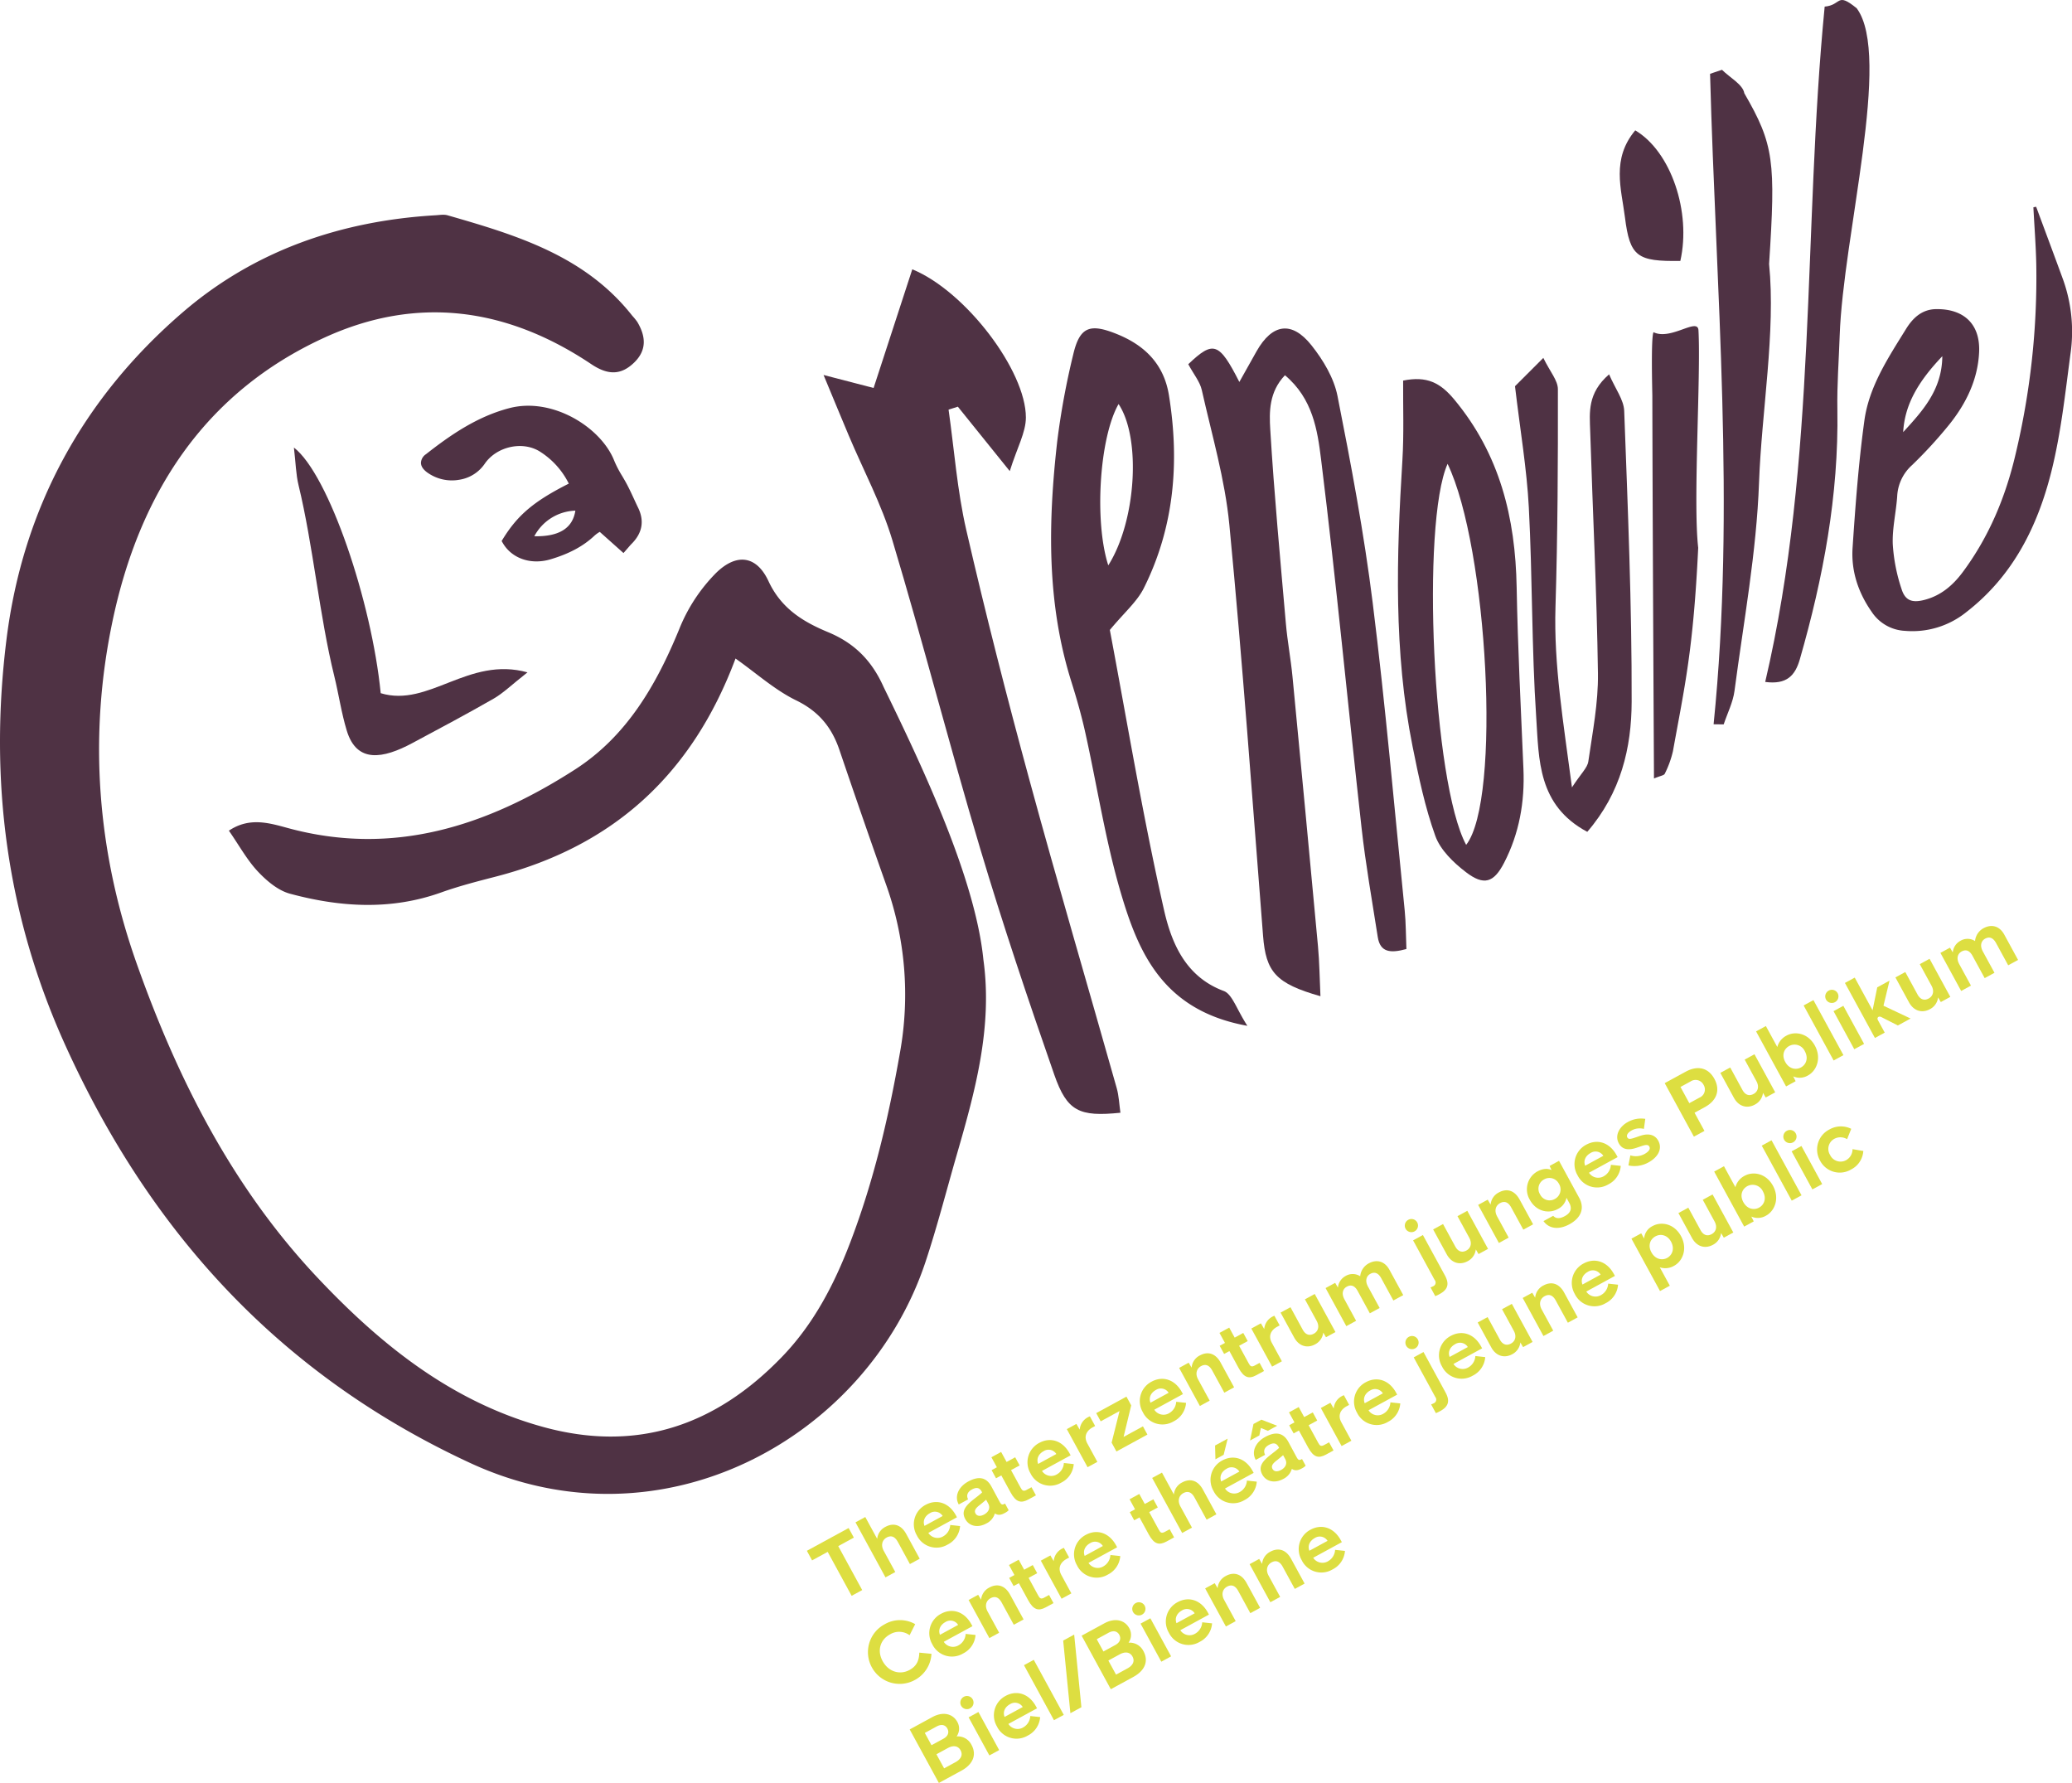 <svg id="Logo" xmlns="http://www.w3.org/2000/svg" xmlns:xlink="http://www.w3.org/1999/xlink" width="817.197" height="703.1" viewBox="0 0 817.197 703.1">
  <defs>
    <clipPath id="clip-path">
      <path id="Path_14" data-name="Path 14" d="M0,262.867H817.2v-703.1H0Z" transform="translate(0 440.233)" fill="none"/>
    </clipPath>
  </defs>
  <g id="Logo-2" data-name="Logo" clip-path="url(#clip-path)">
    <g id="Group_2" data-name="Group 2" transform="translate(730.576 81.538)">
      <path id="Path_1" data-name="Path 1" d="M27.1,0c3.56,9.615,7.158,19.216,10.672,28.849a60.919,60.919,0,0,1,2.865,29.179c-2.059,15.49-3.731,31.156-7.5,46.265C27.714,125.972,18,145.551-.392,159.808a33.911,33.911,0,0,1-24.243,7.425A16.669,16.669,0,0,1-37.718,159.8c-5.384-7.66-8.19-16.185-7.577-25.359,1.116-16.749,2.37-33.53,4.654-50.148,1.846-13.428,9.431-24.8,16.423-36.1,2.466-3.985,6-7.736,11.807-7.827,11.074-.176,17.571,5.983,17.014,17.1C4.061,68.273-.555,77.631-7.185,85.9A175.982,175.982,0,0,1-21.864,101.9a17.626,17.626,0,0,0-5.829,12.122c-.409,6.349-1.988,12.694-1.754,18.993a68.868,68.868,0,0,0,3.463,17.722c1.439,4.6,4.186,5.52,8.952,4.307,6.479-1.65,11.268-5.7,15.19-10.98C8.539,130.1,15.071,114.367,18.986,97.577A300.5,300.5,0,0,0,27.15,22.562C26.987,15.107,26.4,7.66,26.014.209L27.1,0M-25.339,88.871c7.569-8.279,15.319-16.6,15.433-29.936-9.357,9.838-14.815,18.908-15.433,29.936" transform="translate(45.378)" fill="#4f3244"/>
    </g>
    <g id="Group_3" data-name="Group 3" transform="translate(0 84.689)">
      <path id="Path_2" data-name="Path 2" d="M130.3,69.641c-4.641-10.413-11.453-17.321-21.909-21.663C98.576,43.9,89.914,38.69,84.875,27.852c-4.649-10-12.464-11.2-20.584-3.324A66.447,66.447,0,0,0,49.721,46.65C40.659,68.788,28.957,89.022,8.567,102.129c-34.608,22.245-71.7,34.459-113.4,23.048-7.476-2.046-15.121-4.279-23.109,1.073,4.135,5.967,7.182,11.582,11.413,16.086,3.469,3.694,7.958,7.5,12.665,8.77,19.809,5.336,39.781,6.617,59.657-.494,6.994-2.5,14.235-4.363,21.44-6.222,45.973-11.86,77.348-39.818,94.641-86.022,8.3,5.865,15.5,12.4,23.9,16.493,8.912,4.338,14.05,10.627,17.083,19.573q8.933,26.333,18.205,52.55a128.774,128.774,0,0,1,5.651,66.877c-4.509,25.674-10.354,50.612-19.648,74.916-6.352,16.607-14.455,32.084-26.793,44.888-26.036,27.026-57.05,37.943-94.191,27.75-36.238-9.945-64.312-32.576-89.294-59.133-33.352-35.457-54.966-78.083-71.083-123.591-15.626-44.125-19.116-89.654-9.514-135.2C-163.353-6.125-137.971-46.426-90.06-68.273-53.456-84.964-18.1-79.863,15-57.706c6.443,4.312,11.681,4.478,16.969-.712,5.028-4.935,4.477-10.372,1.174-15.939a24.576,24.576,0,0,0-2.009-2.468C12.537-100.463-14.5-108.6-41.688-116.416c-1.471-.422-3.178-.105-4.769-.011-37.23,2.183-71.335,13.888-99.569,38.158C-185.4-44.423-209.193-.982-215.648,50.748c-6.914,55.405-.117,108.8,23.318,160.4,33.7,74.213,85.167,130.006,159.538,164.445,75.879,35.138,156.59-10.062,179.584-79.276,4.681-14.086,8.35-28.508,12.483-42.777,7.233-24.972,14.019-50.061,10.354-76.442-3.175-31.921-23.882-75.805-39.329-107.458" transform="translate(218.218 116.63)" fill="#4f3244"/>
    </g>
    <g id="Group_4" data-name="Group 4" transform="translate(468.654 129.537)">
      <path id="Path_3" data-name="Path 3" d="M0,5.268c9.885-9.405,12.13-8.723,20.146,7C22.794,7.544,24.849,3.85,26.932.17c6.189-10.927,13.916-12.136,21.708-2.3,4.614,5.821,8.813,12.85,10.21,19.9C64.207,44.8,69.323,71.951,72.728,99.279c5.029,40.348,8.549,80.882,12.627,121.345.494,4.9.454,9.851.68,15.257-6.315,1.72-10.354,1.353-11.306-4.755-2.241-14.361-4.787-28.692-6.395-43.125-5.4-48.418-9.974-96.935-15.963-145.278C50.956,31.291,49.106,18.8,38.128,9.615c-6.305,6.626-6.214,14.43-5.791,21.424,1.543,25.531,3.935,51.007,6.158,76.49.61,6.992,1.934,13.919,2.608,20.906q5.139,53.2,10.06,106.412c.583,6.331.639,12.711.966,19.644-17.653-5.015-21.515-9.576-22.633-23.807-4.253-54.067-8.1-108.175-13.3-162.15-1.722-17.894-6.909-35.462-10.868-53.1C4.6,12.179,2.169,9.291,0,5.268" transform="translate(0 8.823)" fill="#4f3244"/>
    </g>
    <g id="Group_5" data-name="Group 5" transform="translate(414.552 129.472)">
      <path id="Path_4" data-name="Path 4" d="M28.943,102.835c-33.118-5.976-42.857-28.58-49.831-52.155C-27.037,29.895-30.3,8.263-35.021-12.953c-1.493-6.7-3.384-13.328-5.446-19.878-9.789-31.081-9.2-62.81-5.611-94.624A300.664,300.664,0,0,1-39.769-161.8c2.576-11.065,6.591-12.456,17.218-8.171,11.207,4.518,18.613,12.042,20.564,24.185C2.238-119.5.136-93.9-11.873-69.819c-2.709,5.43-7.759,9.694-13.43,16.548,6.7,35.435,12.929,73.13,21.347,110.33C-1.043,69.933,4.427,83.449,19.63,89.1c3.354,1.246,5,7.1,9.313,13.738M-25.918-78.75c10.969-17.289,13.061-50.09,4.058-63.611-7.548,13.222-9.656,46.268-4.058,63.611" transform="translate(48.472 172.221)" fill="#4f3244"/>
    </g>
    <g id="Group_6" data-name="Group 6" transform="translate(551.347 149.495)">
      <path id="Path_5" data-name="Path 5" d="M.766.219C10.126-1.664,15.4,1.032,20.945,7.7c17.988,21.639,24.091,46.64,24.594,73.959.441,23.9,1.653,47.8,2.674,71.686.556,13.013-1.631,25.437-7.615,37.019-4.076,7.887-7.958,9.158-15.126,3.657-4.866-3.732-10.023-8.714-12.01-14.232-4.095-11.375-6.586-23.394-8.973-35.3C-3,107.138-1.855,69.439.472,31.692,1.114,21.269.7,10.779.766.219M25.625,183.307C39.566,165.5,34.145,66,18.3,33.051c-10.459,23.39-5.94,125.712,7.326,150.256" transform="translate(1.282 0.367)" fill="#4f3244"/>
    </g>
    <g id="Group_7" data-name="Group 7" transform="translate(597.516 141.134)">
      <path id="Path_6" data-name="Path 6" d="M10.657,69.874c-19.6-10.44-19.041-28.62-20.133-45.061-1.83-27.558-1.469-55.254-2.918-82.845-.8-15.27-3.407-30.447-5.453-47.816l11.17-11.172c2.64,5.449,5.742,8.888,5.746,12.333.05,28.623-.072,57.26-.95,85.867-.7,22.845,3.055,45.053,6.5,71.172,3.566-5.491,6.085-7.7,6.451-10.217,1.672-11.53,3.956-23.164,3.795-34.731-.442-31.9-2.07-63.773-3.062-95.664-.224-7.185-1.158-14.8,7.458-22.275,2.448,5.7,5.8,10.009,5.962,14.435,1.418,38.224,3.036,76.47,2.937,114.706C28.118,36.646,23.943,54.5,10.657,69.874" transform="translate(17.847 117.02)" fill="#4f3244"/>
    </g>
    <g id="Group_8" data-name="Group 8" transform="translate(674.45 27.525)">
      <path id="Path_7" data-name="Path 7" d="M.521,96.492C9.2,11,1.415-74.513-.872-160.018q2.348-.793,4.7-1.581c3.06,3.065,8.27,5.8,8.808,9.252,11.731,20.248,12.4,26.879,9.771,67.337,2.669,26.528-2.961,58.223-3.966,86.17-.987,27.475-6.074,54.814-9.677,82.171-.594,4.509-2.8,8.806-4.261,13.2q-1.991-.019-3.982-.042" transform="translate(0.872 161.599)" fill="#4f3244"/>
    </g>
    <g id="Group_9" data-name="Group 9" transform="translate(696.205 0)">
      <path id="Path_8" data-name="Path 8" d="M8.766.977c6.807-.62,4.56-5.938,12.644.658,13.932,18.809-5.4,89.815-6.724,129.107-.34,10.1-1.076,19.111-.91,29.222.551,33.721-5.583,66.288-14.8,98.368-1.861,6.479-5.2,10.075-13.662,8.953C5.9,179.3.11,89.6,8.766.977" transform="translate(14.681 1.636)" fill="#4f3244"/>
    </g>
    <g id="Group_10" data-name="Group 10" transform="translate(115.921 176.492)">
      <path id="Path_9" data-name="Path 9" d="M34.442,33.143C28.06,38.158,24.872,41.33,21.106,43.5,10.554,49.563-.211,55.263-10.942,61.016-22.6,67.269-32.9,69.033-36.823,56.164c-2.151-7.054-3.189-14.443-4.961-21.623-5.826-23.612-8.34-51.606-14.08-75.24-1.024-4.21-1.094-8.653-1.818-14.807,13.708,10.555,30.676,60.752,34.229,96.86,18.99,5.77,34.523-14.671,57.894-8.211" transform="translate(57.681 55.506)" fill="#4f3244"/>
    </g>
    <g id="Group_11" data-name="Group 11" transform="translate(651.51 128.624)">
      <path id="Path_10" data-name="Path 10" d="M.24.89C7.079,4.252,17.676-5.078,17.961.122c.989,17.963-2.18,67.923-.1,85.77-1.944,40.5-5.342,54.6-9.968,80.244A39.538,39.538,0,0,1,4.675,175c-.3.672-1.762.824-4.259,1.877C.16,126.153-.121,76.076-.231,26-.234,24.342-.836,2.823.24.89" transform="translate(0.402 1.491)" fill="#4f3244"/>
    </g>
    <g id="Group_12" data-name="Group 12" transform="translate(166.026 160.002)">
      <path id="Path_11" data-name="Path 11" d="M32.028,15.052c-.533-1.1-1.048-2.217-1.562-3.332-.84-1.819-1.683-3.637-2.6-5.413-.66-1.286-1.394-2.536-2.127-3.785A42.618,42.618,0,0,1,22.61-3.485C17.408-16.733-1.85-28.721-18.8-24.259c-12.785,3.335-23.37,10.712-32.9,18.189A4.262,4.262,0,0,0-53.638-2.7c.018,1.342.819,2.578,2.445,3.782A16.656,16.656,0,0,0-38.473,3.967a14.877,14.877,0,0,0,9.955-6.254c4.587-6.738,14.618-9.1,21.476-5.04A31.392,31.392,0,0,1,4.669,5.5C-9.1,12.452-15.525,17.9-21.405,27.462l-.415.676.4.687c3.55,6.192,11.1,8.813,18.814,6.548,7.479-2.218,13.039-5.213,17.5-9.431a12.33,12.33,0,0,1,1.944-1.389c.013-.006.027-.016.04-.024l9.362,8.35,1.9-2.182c.521-.6.917-1.07,1.351-1.5,4.18-4.208,5.032-8.966,2.543-14.139M7.263,16.159C6.179,23.119.838,26.446-8.93,26.253A19,19,0,0,1,7.263,16.159" transform="translate(53.638 25.209)" fill="#4f3244"/>
    </g>
    <g id="Group_13" data-name="Group 13" transform="translate(324.811 106.196)">
      <path id="Path_12" data-name="Path 12" d="M43.775,124.351c-16.206,1.643-21.029-.466-26.1-15.024C7.371,79.795-2.613,50.116-11.549,20.152c-12.039-40.373-22.506-81.21-34.621-121.561-4.261-14.19-11.4-27.531-17.194-41.271-2.785-6.6-5.51-13.232-9.948-23.9,10.014,2.6,15.747,4.09,19.739,5.125,5.108-15.664,10.169-31.184,15.259-46.8,21.091,8.663,44.815,40.062,44.8,58.421,0,5.9-3.389,11.713-6.358,21.165-8.655-10.744-14.564-18.076-20.472-25.408l-3.665,1.164c2.247,15.811,3.4,31.866,6.968,47.385C-9.428-72.461-1.008-39.549,7.909-6.794c11.049,40.589,22.962,80.946,34.4,121.43.88,3.116.989,6.446,1.461,9.715" transform="translate(73.312 208.255)" fill="#4f3244"/>
    </g>
    <g id="Group_14" data-name="Group 14" transform="translate(638.831 51.409)">
      <path id="Path_13" data-name="Path 13" d="M2.284,0C16.417,8.35,24.42,32.247,20.07,51.481,3.006,51.75.173,49.8-1.782,34.258-3.2,23.014-7.172,11.3,2.284,0" transform="translate(3.825)" fill="#4f3244"/>
    </g>
  </g>
  <g id="Theaterzentrum">
    <g id="Group_16" data-name="Group 16" transform="translate(318.229 602.572)">
      <path id="Path_15" data-name="Path 15" d="M4.626,2.666,14.075,20,9.911,22.267.464,4.934-5.689,8.29-7.748,4.512,8.721-4.465,10.78-.689Z" transform="translate(7.748 4.465)" fill="#ddde41"/>
    </g>
    <g id="Group_23" data-name="Group 23" clip-path="url(#clip-path)">
      <g id="Group_17" data-name="Group 17" transform="translate(337.407 598.219)">
        <path id="Path_16" data-name="Path 16" d="M5.868,8.114,2,10.221l-11.83-21.7,3.863-2.1,4.7,8.621A5.927,5.927,0,0,1,1.979-9.7c3.122-1.7,6.181-.9,8.206,2.814L15.5,2.864,11.635,4.971,6.872-3.77C5.7-5.91,4.215-6.45,2.461-5.493.767-4.57.05-2.559,1.314-.24Z" transform="translate(9.827 13.589)" fill="#ddde41"/>
      </g>
      <g id="Group_18" data-name="Group 18" transform="translate(360.43 592.319)">
        <path id="Path_17" data-name="Path 17" d="M6.2,1.959l.42.773L-4.68,8.891a4.318,4.318,0,0,0,5.927,1.321A5.446,5.446,0,0,0,3.953,5.765l3.894.423A8.879,8.879,0,0,1,2.923,13.5,8.6,8.6,0,0,1-9.223,9.825,8.629,8.629,0,0,1-5.768-2.163c4.4-2.4,9.226-.9,11.966,4.122M-6.187,6.126.978,2.22A3.6,3.6,0,0,0-4.03,1.1C-5.9,2.116-7,3.988-6.187,6.126" transform="translate(10.379 3.282)" fill="#ddde41"/>
      </g>
      <g id="Group_19" data-name="Group 19" transform="translate(377.411 582.895)">
        <path id="Path_18" data-name="Path 18" d="M5.594,5.206a6.428,6.428,0,0,1-3.45,4C-.889,10.86-4.433,10.439-6.071,7.439-7.691,4.463-6.178,2.289-2.682-.426l.973-.762a28.432,28.432,0,0,0,2.281-1.9L.394-3.414C-.481-5.019-1.671-5.22-3.484-4.23c-1.723.939-2.265,2.353-1.468,3.884L-8.638,1.665c-1.827-3.209-.1-6.967,3.71-9.041C-1-9.515,2.172-9.28,4.28-5.34L7.428.5c.728,1.338,1.08,1.417,2.18.816l1.426,2.618A5.23,5.23,0,0,1,9.571,5c-1.4.763-2.643,1.1-3.977.2m-4.213.407c1.605-.875,2.6-2.456,1.573-4.33L2.144-.2C1.512.335.673,1.061-.623,2.077-2.244,3.348-2.546,4.283-2.043,5.2c.6,1.1,1.878,1.254,3.424.41" transform="translate(9.369 8.718)" fill="#ddde41"/>
      </g>
      <g id="Group_20" data-name="Group 20" transform="translate(391.011 572.564)">
        <path id="Path_19" data-name="Path 19" d="M6.566,6.4,3.594,8.02c-2.943,1.605-4.916,1.1-7.04-2.795l-3.646-6.69L-9.173-.329l-1.75-3.212,2.081-1.136L-11-8.629l3.836-2.091,2.155,3.954,3.389-1.848L.133-5.4-3.256-3.555.553,3.432c.567,1.04,1.052,1.508,2.3.827l1.961-1.07Z" transform="translate(10.997 10.72)" fill="#ddde41"/>
      </g>
      <g id="Group_21" data-name="Group 21" transform="translate(405.26 567.883)">
        <path id="Path_20" data-name="Path 20" d="M6.2,1.959l.42.771-11.3,6.158A4.314,4.314,0,0,0,1.246,10.21,5.444,5.444,0,0,0,3.953,5.765l3.894.423A8.874,8.874,0,0,1,2.925,13.5,8.6,8.6,0,0,1-9.223,9.824,8.628,8.628,0,0,1-5.768-2.163c4.4-2.4,9.226-.9,11.966,4.122M-6.187,6.125.978,2.218A3.6,3.6,0,0,0-4.031,1.094C-5.9,2.114-7,3.988-6.187,6.125" transform="translate(10.379 3.282)" fill="#ddde41"/>
      </g>
      <g id="Group_22" data-name="Group 22" transform="translate(420.754 558.537)">
        <path id="Path_21" data-name="Path 21" d="M4.5,6.708.64,8.815-7.544-6.2l3.776-2.059L-2.46-6A6.05,6.05,0,0,1,.865-10.937a3.751,3.751,0,0,1,.687-.3l2.075,3.8-1.013.553C.386-5.662-1.037-3.461.552-.546Z" transform="translate(7.544 11.234)" fill="#ddde41"/>
      </g>
    </g>
    <g id="Group_24" data-name="Group 24" transform="translate(432.347 550.753)">
      <path id="Path_23" data-name="Path 23" d="M7.55,5.6l-12.219,6.66-1.9-3.479L-3.446-3.684-10.879.368l-1.766-3.241,11.922-6.5,1.88,3.45L-1.857,6.519,5.784,2.353Z" transform="translate(12.645 9.371)" fill="#ddde41"/>
    </g>
    <g id="Group_40" data-name="Group 40" clip-path="url(#clip-path)">
      <g id="Group_25" data-name="Group 25" transform="translate(449.555 543.739)">
        <path id="Path_24" data-name="Path 24" d="M6.2,1.959l.422.771-11.3,6.16a4.319,4.319,0,0,0,5.927,1.321A5.449,5.449,0,0,0,3.953,5.765l3.894.423A8.879,8.879,0,0,1,2.923,13.5,8.6,8.6,0,0,1-9.223,9.825,8.628,8.628,0,0,1-5.768-2.163c4.4-2.4,9.226-.9,11.966,4.122M-6.187,6.125.978,2.22A3.6,3.6,0,0,0-4.03,1.094C-5.9,2.114-7,3.988-6.187,6.125" transform="translate(10.379 3.282)" fill="#ddde41"/>
      </g>
      <g id="Group_26" data-name="Group 26" transform="translate(465.049 533.665)">
        <path id="Path_25" data-name="Path 25" d="M4.5,6.98.64,9.086-7.544-5.928l3.776-2.057,1.145,1.96A5.913,5.913,0,0,1,.616-10.838c3.122-1.7,6.181-.9,8.206,2.816L14.137,1.73,10.272,3.837,5.509-4.9C4.342-7.044,2.852-7.583,1.1-6.628-.6-5.7-1.314-3.694-.049-1.375Z" transform="translate(7.544 11.689)" fill="#ddde41"/>
      </g>
      <g id="Group_27" data-name="Group 27" transform="translate(480.968 523.53)">
        <path id="Path_26" data-name="Path 26" d="M6.566,6.4,3.593,8.02C.651,9.626-1.323,9.119-3.446,5.226L-7.092-1.463-9.173-.331l-1.75-3.21,2.081-1.136L-11-8.629l3.835-2.091,2.154,3.953,3.389-1.846L.133-5.4-3.257-3.555.552,3.432c.567,1.04,1.054,1.508,2.3.827L4.816,3.191Z" transform="translate(10.997 10.72)" fill="#ddde41"/>
      </g>
      <g id="Group_28" data-name="Group 28" transform="translate(493.527 518.87)">
        <path id="Path_27" data-name="Path 27" d="M4.5,6.708.64,8.815-7.544-6.2l3.776-2.059L-2.46-6A6.05,6.05,0,0,1,.865-10.939a3.72,3.72,0,0,1,.687-.3l2.075,3.8-1.013.551C.386-5.663-1.037-3.461.552-.546Z" transform="translate(7.544 11.234)" fill="#ddde41"/>
      </g>
      <g id="Group_29" data-name="Group 29" transform="translate(505.061 510.275)">
        <path id="Path_28" data-name="Path 28" d="M6.291,5.689a5.965,5.965,0,0,1-3.213,4.646c-3.033,1.651-6.352.8-8.263-2.709l-5.349-9.811,3.9-2.123,4.828,8.859C-.758,6.484.811,7.1,2.593,6.125c1.666-.909,2.325-2.813,1.11-5.04L-.932-7.42,2.933-9.527,11.117,5.489,7.37,7.53Z" transform="translate(10.535 9.527)" fill="#ddde41"/>
      </g>
      <g id="Group_30" data-name="Group 30" transform="translate(522.809 497.342)">
        <path id="Path_29" data-name="Path 29" d="M4.5,8.789.64,10.9-7.544-4.119l3.776-2.057,1.1,1.87A5.78,5.78,0,0,1,.349-8.881a5.456,5.456,0,0,1,5.761.1,6.432,6.432,0,0,1,3.336-5.058c3.151-1.717,6.315-.936,8.212,2.543l5.429,9.96L19.192.784l-4.8-8.8c-1.136-2.081-2.624-2.619-4.288-1.712-1.546.842-2.193,2.7-.912,5.047l4.585,8.415-3.865,2.1-4.8-8.8C3.984-5.042,2.526-5.6.831-4.673-.715-3.83-1.379-2-.1.345Z" transform="translate(7.544 14.719)" fill="#ddde41"/>
      </g>
      <g id="Group_31" data-name="Group 31" transform="translate(554.05 480.705)">
        <path id="Path_30" data-name="Path 30" d="M.115,1.433A2.6,2.6,0,0,1,1.174-2.074a2.579,2.579,0,0,1,3.52,1.013A2.587,2.587,0,0,1,3.653,2.474,2.61,2.61,0,0,1,.115,1.433M9.95,24.57a7.067,7.067,0,0,0,1.032-.444,1.569,1.569,0,0,0,.623-2.463L3.081,6.025,6.946,3.918l8.671,15.907c1.8,3.3,1.286,5.545-2.043,7.359a15.538,15.538,0,0,1-1.744.835Z" transform="translate(0.193 2.4)" fill="#ddde41"/>
      </g>
      <g id="Group_32" data-name="Group 32" transform="translate(565.231 477.478)">
        <path id="Path_31" data-name="Path 31" d="M6.291,5.689a5.965,5.965,0,0,1-3.213,4.646c-3.033,1.651-6.352.8-8.263-2.709l-5.349-9.811,3.9-2.123,4.828,8.859C-.758,6.484.811,7.1,2.593,6.123,4.259,5.216,4.919,3.314,3.7,1.084L-.932-7.42,2.933-9.527,11.117,5.487,7.37,7.53Z" transform="translate(10.535 9.527)" fill="#ddde41"/>
      </g>
      <g id="Group_33" data-name="Group 33" transform="translate(582.979 469.384)">
        <path id="Path_32" data-name="Path 32" d="M4.5,6.98.64,9.086-7.544-5.928l3.776-2.059,1.145,1.961A5.911,5.911,0,0,1,.616-10.838c3.122-1.7,6.181-.9,8.206,2.816L14.138,1.73,10.273,3.837,5.509-4.9C4.342-7.046,2.853-7.584,1.1-6.628-.6-5.7-1.314-3.694-.049-1.375Z" transform="translate(7.544 11.689)" fill="#ddde41"/>
      </g>
      <g id="Group_34" data-name="Group 34" transform="translate(602.227 457.758)">
        <path id="Path_33" data-name="Path 33" d="M6.268,9.355c-4.044,2.2-7.933,1.933-10.242-1.243L-.14,6.02c1.105,1.251,2.709,1.148,4.581.126,2.231-1.215,3-2.91,1.757-5.2L5.1-1.073A6.283,6.283,0,0,1,1.556,3.4c-3.33,1.814-8.31,1.1-10.935-3.72A8.064,8.064,0,0,1-6.455-11.438c2.2-1.2,4.151-1.3,5.662-.58l-.77-1.624,3.716-2.025L10.079-1.13c2.431,4.461.47,8.152-3.811,10.485M2.079-6.678A4.2,4.2,0,0,0-3.695-8.354,4.144,4.144,0,0,0-5.365-2.507,4.181,4.181,0,0,0,.52-.624,4.245,4.245,0,0,0,2.079-6.678" transform="translate(10.497 15.667)" fill="#ddde41"/>
      </g>
      <g id="Group_35" data-name="Group 35" transform="translate(620.996 450.289)">
        <path id="Path_34" data-name="Path 34" d="M6.2,1.959l.42.773-11.3,6.158a4.317,4.317,0,0,0,5.927,1.321A5.445,5.445,0,0,0,3.953,5.765l3.894.423A8.878,8.878,0,0,1,2.924,13.5,8.6,8.6,0,0,1-9.222,9.825,8.628,8.628,0,0,1-5.767-2.163c4.4-2.4,9.225-.9,11.964,4.122M-6.187,6.125.978,2.22A3.6,3.6,0,0,0-4.031,1.1C-5.9,2.116-7,3.988-6.187,6.125" transform="translate(10.378 3.282)" fill="#ddde41"/>
      </g>
      <g id="Group_36" data-name="Group 36" transform="translate(637.83 441.071)">
        <path id="Path_35" data-name="Path 35" d="M1.651,6.919l.768-3.967a7.155,7.155,0,0,0,5.544-.514C9.478,1.612,10.47.531,9.919-.48c-.438-.8-1.214-.882-3.352-.139L5.038-.1C1.73,1.051-.75.746-2.128-1.782c-1.8-3.3.489-6.745,3.463-8.366a10.586,10.586,0,0,1,6.97-1.29L7.763-7.48a6.648,6.648,0,0,0-4.755.548C1.639-6.188.694-5.094,1.229-4.112c.422.773,1.132.733,3.3-.027l1.556-.54c3.368-1.179,5.98-.636,7.34,1.862,1.864,3.419-.446,6.682-3.776,8.5a11.327,11.327,0,0,1-8,1.238" transform="translate(2.764 11.588)" fill="#ddde41"/>
      </g>
      <g id="Group_37" data-name="Group 37" transform="translate(656.563 421.214)">
        <path id="Path_36" data-name="Path 36" d="M0,2.212,8.265-2.294C13.29-5.033,17.34-3.615,19.592.517,21.877,4.71,20.8,8.961,15.807,11.682l-4.044,2.2,3.907,7.166-4.164,2.268ZM6.221,3.719,9.7,10.111l4.015-2.188a3.478,3.478,0,0,0,1.608-5.042A3.533,3.533,0,0,0,10.2,1.547Z" transform="translate(0 3.704)" fill="#ddde41"/>
      </g>
      <g id="Group_38" data-name="Group 38" transform="translate(678.495 415.74)">
        <path id="Path_37" data-name="Path 37" d="M6.291,5.689a5.958,5.958,0,0,1-3.215,4.644c-3.033,1.653-6.35.8-8.263-2.707l-5.347-9.811,3.9-2.124,4.828,8.861C-.758,6.484.809,7.1,2.593,6.123,4.257,5.216,4.919,3.314,3.7,1.084L-.932-7.42,2.932-9.527,11.117,5.487,7.37,7.53Z" transform="translate(10.535 9.527)" fill="#ddde41"/>
      </g>
      <g id="Group_39" data-name="Group 39" transform="translate(692.595 404.611)">
        <path id="Path_38" data-name="Path 38" d="M7.663,7.281a6.336,6.336,0,0,1-5.85.374l.96,1.905L-1,11.618l-11.831-21.7,3.865-2.107,4.505,8.265A7.1,7.1,0,0,1-.788-8.437c3.3-1.8,8.434-1.011,11.157,3.985,2.69,4.933.682,9.885-2.707,11.732M4.869,4.136C6.861,3.05,7.925.542,6.4-2.253A4.449,4.449,0,0,0,.251-4.337c-1.963,1.07-3.119,3.474-1.58,6.3,1.524,2.795,4.237,3.244,6.2,2.174" transform="translate(12.833 12.193)" fill="#ddde41"/>
      </g>
    </g>
    <g id="Group_41" data-name="Group 41" transform="translate(711.354 394.387)">
      <path id="Path_40" data-name="Path 40" d="M0,.788,3.865-1.319l11.83,21.7L11.83,22.491Z" transform="translate(0 1.319)" fill="#ddde41"/>
    </g>
    <g id="Group_67" data-name="Group 67" clip-path="url(#clip-path)">
      <g id="Group_42" data-name="Group 42" transform="translate(719.872 390.318)">
        <path id="Path_41" data-name="Path 41" d="M.115,1.433A2.6,2.6,0,0,1,1.173-2.074,2.582,2.582,0,0,1,4.694-1.063,2.588,2.588,0,0,1,3.653,2.474,2.608,2.608,0,0,1,.115,1.433M3.081,6.025,6.946,3.918,15.13,18.932l-3.865,2.107Z" transform="translate(0.193 2.4)" fill="#ddde41"/>
      </g>
      <g id="Group_43" data-name="Group 43" transform="translate(727.645 385.507)">
        <path id="Path_42" data-name="Path 42" d="M5.868,8.114,2,10.221l-11.83-21.7,3.865-2.107L1.072-.686,2.918-9.753l4.846-2.642-2.392,9.9L16.065,2.556,11.042,5.294,4.529,1.98c-1.081-.569-1.854.278-1.385,1.14Z" transform="translate(9.827 13.589)" fill="#ddde41"/>
      </g>
      <g id="Group_44" data-name="Group 44" transform="translate(747.552 378.097)">
        <path id="Path_43" data-name="Path 43" d="M6.291,5.689a5.965,5.965,0,0,1-3.213,4.646c-3.033,1.651-6.352.8-8.265-2.709l-5.347-9.811,3.894-2.123,4.83,8.859C-.758,6.484.811,7.1,2.593,6.125c1.666-.909,2.325-2.811,1.11-5.04L-.932-7.42,2.933-9.527,11.117,5.487,7.37,7.53Z" transform="translate(10.535 9.527)" fill="#ddde41"/>
      </g>
      <g id="Group_45" data-name="Group 45" transform="translate(765.3 365.164)">
        <path id="Path_44" data-name="Path 44" d="M4.5,8.789.64,10.9-7.544-4.119l3.776-2.057,1.1,1.87A5.783,5.783,0,0,1,.349-8.883a5.459,5.459,0,0,1,5.761.1,6.434,6.434,0,0,1,3.336-5.058c3.151-1.717,6.315-.936,8.212,2.543l5.429,9.96L19.192.783l-4.8-8.8c-1.136-2.083-2.624-2.621-4.288-1.712-1.546.842-2.193,2.7-.912,5.047l4.585,8.414L9.916,5.839l-4.8-8.8C3.984-5.042,2.526-5.6.831-4.673-.715-3.83-1.378-2-.1.345Z" transform="translate(7.544 14.719)" fill="#ddde41"/>
      </g>
      <g id="Group_46" data-name="Group 46" transform="translate(342.295 638.887)">
        <path id="Path_45" data-name="Path 45" d="M.566,6.927a12.453,12.453,0,0,1,5.1-16.893,12.056,12.056,0,0,1,12.044-.048L15.5-5.648A6.986,6.986,0,0,0,7.79-6C3.985-3.922,2.559.327,4.86,4.549c2.365,4.339,6.907,5.528,10.6,3.517,2.675-1.458,3.785-3.526,3.863-6.848l4.806.466a12.44,12.44,0,0,1-6.559,10.324,12.464,12.464,0,0,1-17-5.08" transform="translate(0.948 11.602)" fill="#ddde41"/>
      </g>
      <g id="Group_47" data-name="Group 47" transform="translate(366.528 635.269)">
        <path id="Path_46" data-name="Path 46" d="M6.2,1.959l.42.771-11.3,6.158A4.314,4.314,0,0,0,1.246,10.21,5.444,5.444,0,0,0,3.953,5.765l3.894.423A8.877,8.877,0,0,1,2.925,13.5,8.6,8.6,0,0,1-9.223,9.824,8.628,8.628,0,0,1-5.768-2.163c4.4-2.4,9.226-.9,11.966,4.122M-6.187,6.125.978,2.22A3.6,3.6,0,0,0-4.031,1.094C-5.9,2.114-7,3.988-6.187,6.125" transform="translate(10.379 3.282)" fill="#ddde41"/>
      </g>
      <g id="Group_48" data-name="Group 48" transform="translate(382.022 625.195)">
        <path id="Path_47" data-name="Path 47" d="M4.5,6.98.64,9.086-7.544-5.928l3.776-2.059,1.145,1.96a5.91,5.91,0,0,1,3.239-4.81c3.122-1.7,6.181-.9,8.208,2.814L14.138,1.73l-3.865,2.1L5.508-4.9C4.342-7.046,2.853-7.584,1.1-6.628-.6-5.7-1.314-3.694-.049-1.375Z" transform="translate(7.544 11.689)" fill="#ddde41"/>
      </g>
      <g id="Group_49" data-name="Group 49" transform="translate(397.941 615.061)">
        <path id="Path_48" data-name="Path 48" d="M6.566,6.4,3.594,8.021C.651,9.627-1.322,9.12-3.446,5.227l-3.646-6.69L-9.173-.33l-1.75-3.212,2.081-1.134L-11-8.628l3.835-2.091,2.156,3.953,3.389-1.848L.133-5.4-3.257-3.556.552,3.431c.567,1.04,1.054,1.509,2.3.829L4.816,3.19Z" transform="translate(10.997 10.719)" fill="#ddde41"/>
      </g>
      <g id="Group_50" data-name="Group 50" transform="translate(410.501 610.399)">
        <path id="Path_49" data-name="Path 49" d="M4.5,6.708.64,8.815-7.544-6.2l3.776-2.057L-2.462-6A6.055,6.055,0,0,1,.865-10.937a3.746,3.746,0,0,1,.685-.3L3.625-7.428l-1.011.551C.384-5.662-1.039-3.459.55-.546Z" transform="translate(7.544 11.234)" fill="#ddde41"/>
      </g>
      <g id="Group_51" data-name="Group 51" transform="translate(423.606 604.157)">
        <path id="Path_50" data-name="Path 50" d="M6.2,1.959l.422.771-11.3,6.16A4.315,4.315,0,0,0,1.246,10.21,5.44,5.44,0,0,0,3.953,5.765l3.894.423A8.878,8.878,0,0,1,2.925,13.5,8.6,8.6,0,0,1-9.223,9.824,8.629,8.629,0,0,1-5.768-2.163c4.4-2.4,9.226-.9,11.966,4.122M-6.187,6.125.978,2.22A3.6,3.6,0,0,0-4.031,1.094C-5.9,2.114-7,3.988-6.187,6.125" transform="translate(10.379 3.282)" fill="#ddde41"/>
      </g>
      <g id="Group_52" data-name="Group 52" transform="translate(445.505 589.134)">
        <path id="Path_51" data-name="Path 51" d="M6.566,6.4,3.594,8.022c-2.943,1.6-4.916,1.1-7.04-2.8l-3.646-6.69L-9.172-.331l-1.752-3.21,2.081-1.136L-11-8.629l3.836-2.091,2.155,3.953,3.389-1.846L.133-5.4-3.256-3.555.553,3.432c.567,1.041,1.052,1.508,2.3.827L4.816,3.191Z" transform="translate(10.997 10.72)" fill="#ddde41"/>
      </g>
      <g id="Group_53" data-name="Group 53" transform="translate(454.419 580.711)">
        <path id="Path_52" data-name="Path 52" d="M5.868,8.114,2,10.221l-11.83-21.7,3.863-2.107,4.7,8.623A5.918,5.918,0,0,1,1.979-9.7c3.122-1.7,6.181-.9,8.206,2.814L15.5,2.864,11.637,4.971,6.872-3.77C5.7-5.91,4.216-6.448,2.461-5.493.767-4.569.05-2.559,1.314-.24Z" transform="translate(9.827 13.589)" fill="#ddde41"/>
      </g>
      <g id="Group_54" data-name="Group 54" transform="translate(477.443 567.323)">
        <path id="Path_53" data-name="Path 53" d="M6.2,4.759l.42.771-11.3,6.16A4.314,4.314,0,0,0,1.246,13.01,5.444,5.444,0,0,0,3.953,8.565l3.894.423A8.878,8.878,0,0,1,2.923,16.3,8.6,8.6,0,0,1-9.223,12.623,8.629,8.629,0,0,1-5.768.637c4.4-2.4,9.226-.9,11.966,4.122M-8.6-5.263-3.633-7.97-5.211-1.6-8.452.172ZM-6.187,8.924l7.165-3.9A3.6,3.6,0,0,0-4.031,3.893C-5.9,4.914-7,6.787-6.187,8.924" transform="translate(10.379 7.97)" fill="#ddde41"/>
      </g>
      <g id="Group_55" data-name="Group 55" transform="translate(493.032 559.838)">
        <path id="Path_54" data-name="Path 54" d="M.5.636l3.121-1.7,6.206,2.4L6.174,3.329,3.406,2.214,2.814,5.161-.842,7.154ZM15.631,18.343a6.428,6.428,0,0,1-3.45,4C9.148,24,5.6,23.578,3.967,20.574,2.346,17.6,3.86,15.427,7.354,12.712l.973-.762a28.541,28.541,0,0,0,2.282-1.9l-.177-.327c-.875-1.605-2.065-1.8-3.878-.816-1.725.941-2.266,2.353-1.469,3.886L1.4,14.8C-.428,11.594,1.3,7.836,5.109,5.761c3.924-2.139,7.1-1.9,9.209,2.038l3.146,5.842c.73,1.338,1.081,1.417,2.18.816l1.428,2.618a5.254,5.254,0,0,1-1.463,1.067c-1.4.762-2.643,1.094-3.978.2m-4.213.407c1.607-.875,2.6-2.455,1.575-4.33l-.81-1.485c-.634.538-1.473,1.265-2.769,2.279-1.621,1.27-1.921,2.2-1.42,3.127.6,1.1,1.878,1.252,3.424.409" transform="translate(0.842 1.065)" fill="#ddde41"/>
      </g>
      <g id="Group_56" data-name="Group 56" transform="translate(508.38 554.863)">
        <path id="Path_55" data-name="Path 55" d="M6.566,6.4,3.593,8.021C.651,9.627-1.323,9.12-3.446,5.227l-3.646-6.69L-9.173-.33l-1.75-3.212,2.081-1.134L-11-8.628l3.835-2.091,2.156,3.953,3.387-1.848L.133-5.4-3.257-3.556.552,3.431c.567,1.041,1.054,1.509,2.3.829L4.816,3.19Z" transform="translate(10.997 10.719)" fill="#ddde41"/>
      </g>
      <g id="Group_57" data-name="Group 57" transform="translate(520.94 550.2)">
        <path id="Path_56" data-name="Path 56" d="M4.5,6.708.64,8.815-7.544-6.2l3.776-2.057L-2.462-6A6.05,6.05,0,0,1,.863-10.937a3.751,3.751,0,0,1,.687-.3L3.625-7.428l-1.011.551C.384-5.662-1.039-3.459.55-.546Z" transform="translate(7.544 11.234)" fill="#ddde41"/>
      </g>
      <g id="Group_58" data-name="Group 58" transform="translate(534.045 543.959)">
        <path id="Path_57" data-name="Path 57" d="M6.2,1.959l.422.771-11.3,6.158A4.314,4.314,0,0,0,1.246,10.21,5.444,5.444,0,0,0,3.953,5.765l3.894.423A8.88,8.88,0,0,1,2.923,13.5,8.6,8.6,0,0,1-9.223,9.824,8.628,8.628,0,0,1-5.768-2.163c4.4-2.4,9.226-.9,11.966,4.122M-6.187,6.125.978,2.22A3.6,3.6,0,0,0-4.031,1.094C-5.9,2.114-7,3.988-6.187,6.125" transform="translate(10.379 3.282)" fill="#ddde41"/>
      </g>
      <g id="Group_59" data-name="Group 59" transform="translate(554.29 526.847)">
        <path id="Path_58" data-name="Path 58" d="M.115,1.433A2.6,2.6,0,0,1,1.174-2.073a2.577,2.577,0,0,1,3.52,1.011A2.587,2.587,0,0,1,3.653,2.474,2.607,2.607,0,0,1,.115,1.433M9.952,24.572a7.041,7.041,0,0,0,1.03-.446,1.57,1.57,0,0,0,.624-2.463L3.082,6.026,6.946,3.918l8.671,15.907c1.8,3.3,1.287,5.545-2.043,7.361a16.11,16.11,0,0,1-1.742.835Z" transform="translate(0.193 2.399)" fill="#ddde41"/>
      </g>
      <g id="Group_60" data-name="Group 60" transform="translate(567.548 525.696)">
        <path id="Path_59" data-name="Path 59" d="M6.2,1.959l.422.771-11.3,6.16a4.316,4.316,0,0,0,5.925,1.321A5.449,5.449,0,0,0,3.953,5.765l3.894.423A8.88,8.88,0,0,1,2.923,13.5,8.6,8.6,0,0,1-9.223,9.824,8.629,8.629,0,0,1-5.768-2.163c4.4-2.4,9.226-.9,11.966,4.122M-6.187,6.125.978,2.218A3.6,3.6,0,0,0-4.031,1.094C-5.9,2.114-7,3.988-6.187,6.125" transform="translate(10.379 3.282)" fill="#ddde41"/>
      </g>
      <g id="Group_61" data-name="Group 61" transform="translate(582.803 514.172)">
        <path id="Path_60" data-name="Path 60" d="M6.291,5.689a5.959,5.959,0,0,1-3.213,4.646c-3.033,1.651-6.352.8-8.263-2.709l-5.349-9.811,3.9-2.123,4.83,8.859C-.758,6.484.811,7.1,2.595,6.123,4.259,5.216,4.919,3.314,3.7,1.084L-.932-7.42,2.933-9.527,11.117,5.489,7.372,7.53Z" transform="translate(10.535 9.527)" fill="#ddde41"/>
      </g>
      <g id="Group_62" data-name="Group 62" transform="translate(600.552 506.077)">
        <path id="Path_61" data-name="Path 61" d="M4.5,6.98.64,9.087-7.544-5.928l3.776-2.057,1.145,1.96A5.913,5.913,0,0,1,.616-10.837c3.122-1.7,6.181-.9,8.206,2.814L14.137,1.73,10.272,3.837,5.508-4.9C4.342-7.044,2.852-7.582,1.1-6.626-.6-5.7-1.314-3.693-.05-1.374Z" transform="translate(7.544 11.69)" fill="#ddde41"/>
      </g>
      <g id="Group_63" data-name="Group 63" transform="translate(619.929 497.144)">
        <path id="Path_62" data-name="Path 62" d="M6.2,1.959l.422.773-11.3,6.158A4.315,4.315,0,0,0,1.246,10.21,5.44,5.44,0,0,0,3.953,5.765l3.894.423A8.878,8.878,0,0,1,2.925,13.5,8.6,8.6,0,0,1-9.223,9.824,8.629,8.629,0,0,1-5.768-2.163c4.4-2.4,9.226-.9,11.966,4.122M-6.185,6.125.978,2.22A3.6,3.6,0,0,0-4.031,1.094C-5.9,2.114-7,3.988-6.185,6.125" transform="translate(10.379 3.282)" fill="#ddde41"/>
      </g>
      <g id="Group_64" data-name="Group 64" transform="translate(643.449 482.572)">
        <path id="Path_63" data-name="Path 63" d="M4.177,6.426,8.132,13.68,4.267,15.786-7-4.877l3.865-2.107L-2-4.9A5.908,5.908,0,0,1,1.418-9.885c3.3-1.8,8.4-.995,11.127,4,2.674,4.9.7,9.84-2.693,11.688a6.873,6.873,0,0,1-5.675.624M7.092,2.717C9.084,1.631,10.131-.907,8.606-3.7,7.245-6.2,4.658-6.985,2.457-5.786.494-4.717-.662-2.312.876.512L.86.481.91.571.876.512C2.4,3.307,5.129,3.786,7.092,2.717" transform="translate(6.996 10.762)" fill="#ddde41"/>
      </g>
      <g id="Group_65" data-name="Group 65" transform="translate(661.969 471.021)">
        <path id="Path_64" data-name="Path 64" d="M6.291,5.689a5.958,5.958,0,0,1-3.215,4.644c-3.033,1.653-6.35.8-8.262-2.707l-5.349-9.811,3.9-2.124,4.828,8.861C-.758,6.484.811,7.1,2.593,6.123,4.259,5.216,4.919,3.314,3.7,1.084L-.932-7.42,2.933-9.527,11.117,5.487,7.37,7.53Z" transform="translate(10.535 9.527)" fill="#ddde41"/>
      </g>
      <g id="Group_66" data-name="Group 66" transform="translate(676.07 459.891)">
        <path id="Path_65" data-name="Path 65" d="M7.663,7.281a6.332,6.332,0,0,1-5.85.374L2.774,9.56-1,11.618l-11.831-21.7,3.865-2.107,4.505,8.267A7.093,7.093,0,0,1-.788-8.435c3.3-1.8,8.434-1.013,11.156,3.983,2.691,4.935.684,9.885-2.706,11.732M4.869,4.137C6.861,3.051,7.925.544,6.4-2.251A4.451,4.451,0,0,0,.251-4.337c-1.961,1.07-3.119,3.475-1.58,6.3,1.524,2.795,4.237,3.244,6.2,2.175" transform="translate(12.833 12.193)" fill="#ddde41"/>
      </g>
    </g>
    <g id="Group_68" data-name="Group 68" transform="translate(694.829 449.667)">
      <path id="Path_67" data-name="Path 67" d="M0,.788,3.865-1.319l11.83,21.7-3.863,2.1Z" transform="translate(0 1.319)" fill="#ddde41"/>
    </g>
    <g id="Group_74" data-name="Group 74" clip-path="url(#clip-path)">
      <g id="Group_69" data-name="Group 69" transform="translate(703.347 445.599)">
        <path id="Path_68" data-name="Path 68" d="M.115,1.433A2.6,2.6,0,0,1,1.174-2.073a2.577,2.577,0,0,1,3.52,1.011A2.587,2.587,0,0,1,3.653,2.474,2.608,2.608,0,0,1,.115,1.433M3.081,6.024,6.946,3.918,15.13,18.932,11.266,21.04Z" transform="translate(0.193 2.399)" fill="#ddde41"/>
      </g>
      <g id="Group_70" data-name="Group 70" transform="translate(716.658 444.19)">
        <path id="Path_69" data-name="Path 69" d="M.43,5.03A8.839,8.839,0,0,1,4.163-7.223a9.118,9.118,0,0,1,8.584-.244L11.118-3.379A5.066,5.066,0,0,0,6.127-3.55,4.5,4.5,0,0,0,4.4,2.829,4.562,4.562,0,0,0,10.73,4.892,4.951,4.951,0,0,0,13.257.545l4.253.728a8.776,8.776,0,0,1-4.817,7.292A8.744,8.744,0,0,1,.43,5.03" transform="translate(0.721 8.423)" fill="#ddde41"/>
      </g>
      <g id="Group_71" data-name="Group 71" transform="translate(358.785 675.854)">
        <path id="Path_70" data-name="Path 70" d="M0,2.294,8.918-2.567c4.37-2.383,8.155-1.244,9.872,1.909a5.332,5.332,0,0,1-.283,5.706A6.036,6.036,0,0,1,24.383,8.4c2.108,3.867.62,7.645-3.988,10.158L11.506,23.4Zm5.957,1.38L8.6,8.52l4.7-2.56c1.933-1.054,2.317-2.613,1.54-4.039C14.09.553,12.587.06,10.626,1.13Zm4.587,8.414,3.031,5.56L18.063,15.2c2.081-1.134,3.023-2.8,2-4.676-1-1.845-2.95-2.017-5.031-.883Z" transform="translate(0 3.842)" fill="#ddde41"/>
      </g>
      <g id="Group_72" data-name="Group 72" transform="translate(378.751 668.804)">
        <path id="Path_71" data-name="Path 71" d="M.115,1.433A2.6,2.6,0,0,1,1.172-2.074,2.581,2.581,0,0,1,4.694-1.062,2.587,2.587,0,0,1,3.653,2.474,2.61,2.61,0,0,1,.115,1.433M3.079,6.025,6.946,3.918,15.13,18.932l-3.865,2.107Z" transform="translate(0.193 2.4)" fill="#ddde41"/>
      </g>
      <g id="Group_73" data-name="Group 73" transform="translate(392.008 667.653)">
        <path id="Path_72" data-name="Path 72" d="M6.2,1.959l.422.773L-4.68,8.889a4.317,4.317,0,0,0,5.927,1.322A5.446,5.446,0,0,0,3.953,5.765l3.894.423A8.879,8.879,0,0,1,2.925,13.5,8.6,8.6,0,0,1-9.223,9.824,8.628,8.628,0,0,1-5.768-2.163c4.4-2.4,9.226-.9,11.966,4.122M-6.187,6.125.978,2.22A3.6,3.6,0,0,0-4.03,1.1C-5.9,2.116-7,3.988-6.187,6.125" transform="translate(10.379 3.282)" fill="#ddde41"/>
      </g>
    </g>
    <g id="Group_75" data-name="Group 75" transform="translate(403.855 654.546)">
      <path id="Path_74" data-name="Path 74" d="M0,.788,3.865-1.319l11.83,21.7-3.863,2.108Z" transform="translate(0 1.319)" fill="#ddde41"/>
    </g>
    <g id="Group_76" data-name="Group 76" transform="translate(419.315 644.587)">
      <path id="Path_75" data-name="Path 75" d="M0,.884,4.341-1.481,7.189,27.162,2.849,29.528Z" transform="translate(0 1.481)" fill="#ddde41"/>
    </g>
    <g id="Group_83" data-name="Group 83" clip-path="url(#clip-path)">
      <g id="Group_77" data-name="Group 77" transform="translate(426.595 638.892)">
        <path id="Path_76" data-name="Path 76" d="M0,2.294,8.92-2.568c4.37-2.381,8.153-1.244,9.87,1.909a5.332,5.332,0,0,1-.283,5.706A6.039,6.039,0,0,1,24.385,8.4c2.107,3.865.618,7.645-3.99,10.156L11.506,23.4ZM5.957,3.676,8.6,8.521l4.7-2.56c1.933-1.054,2.316-2.613,1.538-4.041C14.09.553,12.587.06,10.626,1.13Zm4.587,8.414,3.031,5.558L18.063,15.2c2.081-1.136,3.023-2.8,2-4.678-1-1.843-2.95-2.017-5.031-.883Z" transform="translate(0 3.842)" fill="#ddde41"/>
      </g>
      <g id="Group_78" data-name="Group 78" transform="translate(446.561 631.842)">
        <path id="Path_77" data-name="Path 77" d="M.115,1.433A2.6,2.6,0,0,1,1.172-2.074,2.582,2.582,0,0,1,4.694-1.063,2.587,2.587,0,0,1,3.653,2.474,2.61,2.61,0,0,1,.115,1.433M3.081,6.025,6.946,3.918l8.184,15.014-3.865,2.107Z" transform="translate(0.193 2.4)" fill="#ddde41"/>
      </g>
      <g id="Group_79" data-name="Group 79" transform="translate(459.818 630.692)">
        <path id="Path_78" data-name="Path 78" d="M6.2,1.959l.42.771-11.3,6.16a4.317,4.317,0,0,0,5.925,1.321A5.449,5.449,0,0,0,3.953,5.765l3.894.423A8.874,8.874,0,0,1,2.925,13.5,8.6,8.6,0,0,1-9.223,9.824,8.628,8.628,0,0,1-5.768-2.163c4.4-2.4,9.226-.9,11.966,4.122M-6.187,6.125.978,2.22A3.6,3.6,0,0,0-4.031,1.094C-5.9,2.114-7,3.988-6.187,6.125" transform="translate(10.379 3.282)" fill="#ddde41"/>
      </g>
      <g id="Group_80" data-name="Group 80" transform="translate(475.312 620.618)">
        <path id="Path_79" data-name="Path 79" d="M4.5,6.98.64,9.087-7.544-5.928l3.776-2.059,1.145,1.96a5.914,5.914,0,0,1,3.239-4.81c3.122-1.7,6.181-.9,8.206,2.814l5.317,9.752L10.272,3.835,5.509-4.906C4.342-7.046,2.853-7.584,1.1-6.627-.6-5.7-1.312-3.693-.049-1.374Z" transform="translate(7.544 11.69)" fill="#ddde41"/>
      </g>
      <g id="Group_81" data-name="Group 81" transform="translate(492.85 611.058)">
        <path id="Path_80" data-name="Path 80" d="M4.5,6.98.64,9.086-7.544-5.928l3.776-2.059,1.145,1.96a5.912,5.912,0,0,1,3.241-4.81c3.121-1.7,6.179-.9,8.206,2.814l5.315,9.752L10.273,3.835,5.509-4.906C4.342-7.046,2.853-7.584,1.1-6.628-.6-5.7-1.312-3.694-.049-1.375Z" transform="translate(7.544 11.689)" fill="#ddde41"/>
      </g>
      <g id="Group_82" data-name="Group 82" transform="translate(512.229 602.124)">
        <path id="Path_81" data-name="Path 81" d="M6.2,1.959l.42.771-11.3,6.16a4.319,4.319,0,0,0,5.927,1.321A5.445,5.445,0,0,0,3.953,5.765l3.894.423A8.875,8.875,0,0,1,2.924,13.5,8.6,8.6,0,0,1-9.222,9.824,8.626,8.626,0,0,1-5.767-2.163c4.4-2.4,9.225-.9,11.964,4.122M-6.187,6.125.979,2.218a3.608,3.608,0,0,0-5.01-1.124C-5.9,2.114-7,3.988-6.187,6.125" transform="translate(10.378 3.282)" fill="#ddde41"/>
      </g>
    </g>
  </g>
</svg>
